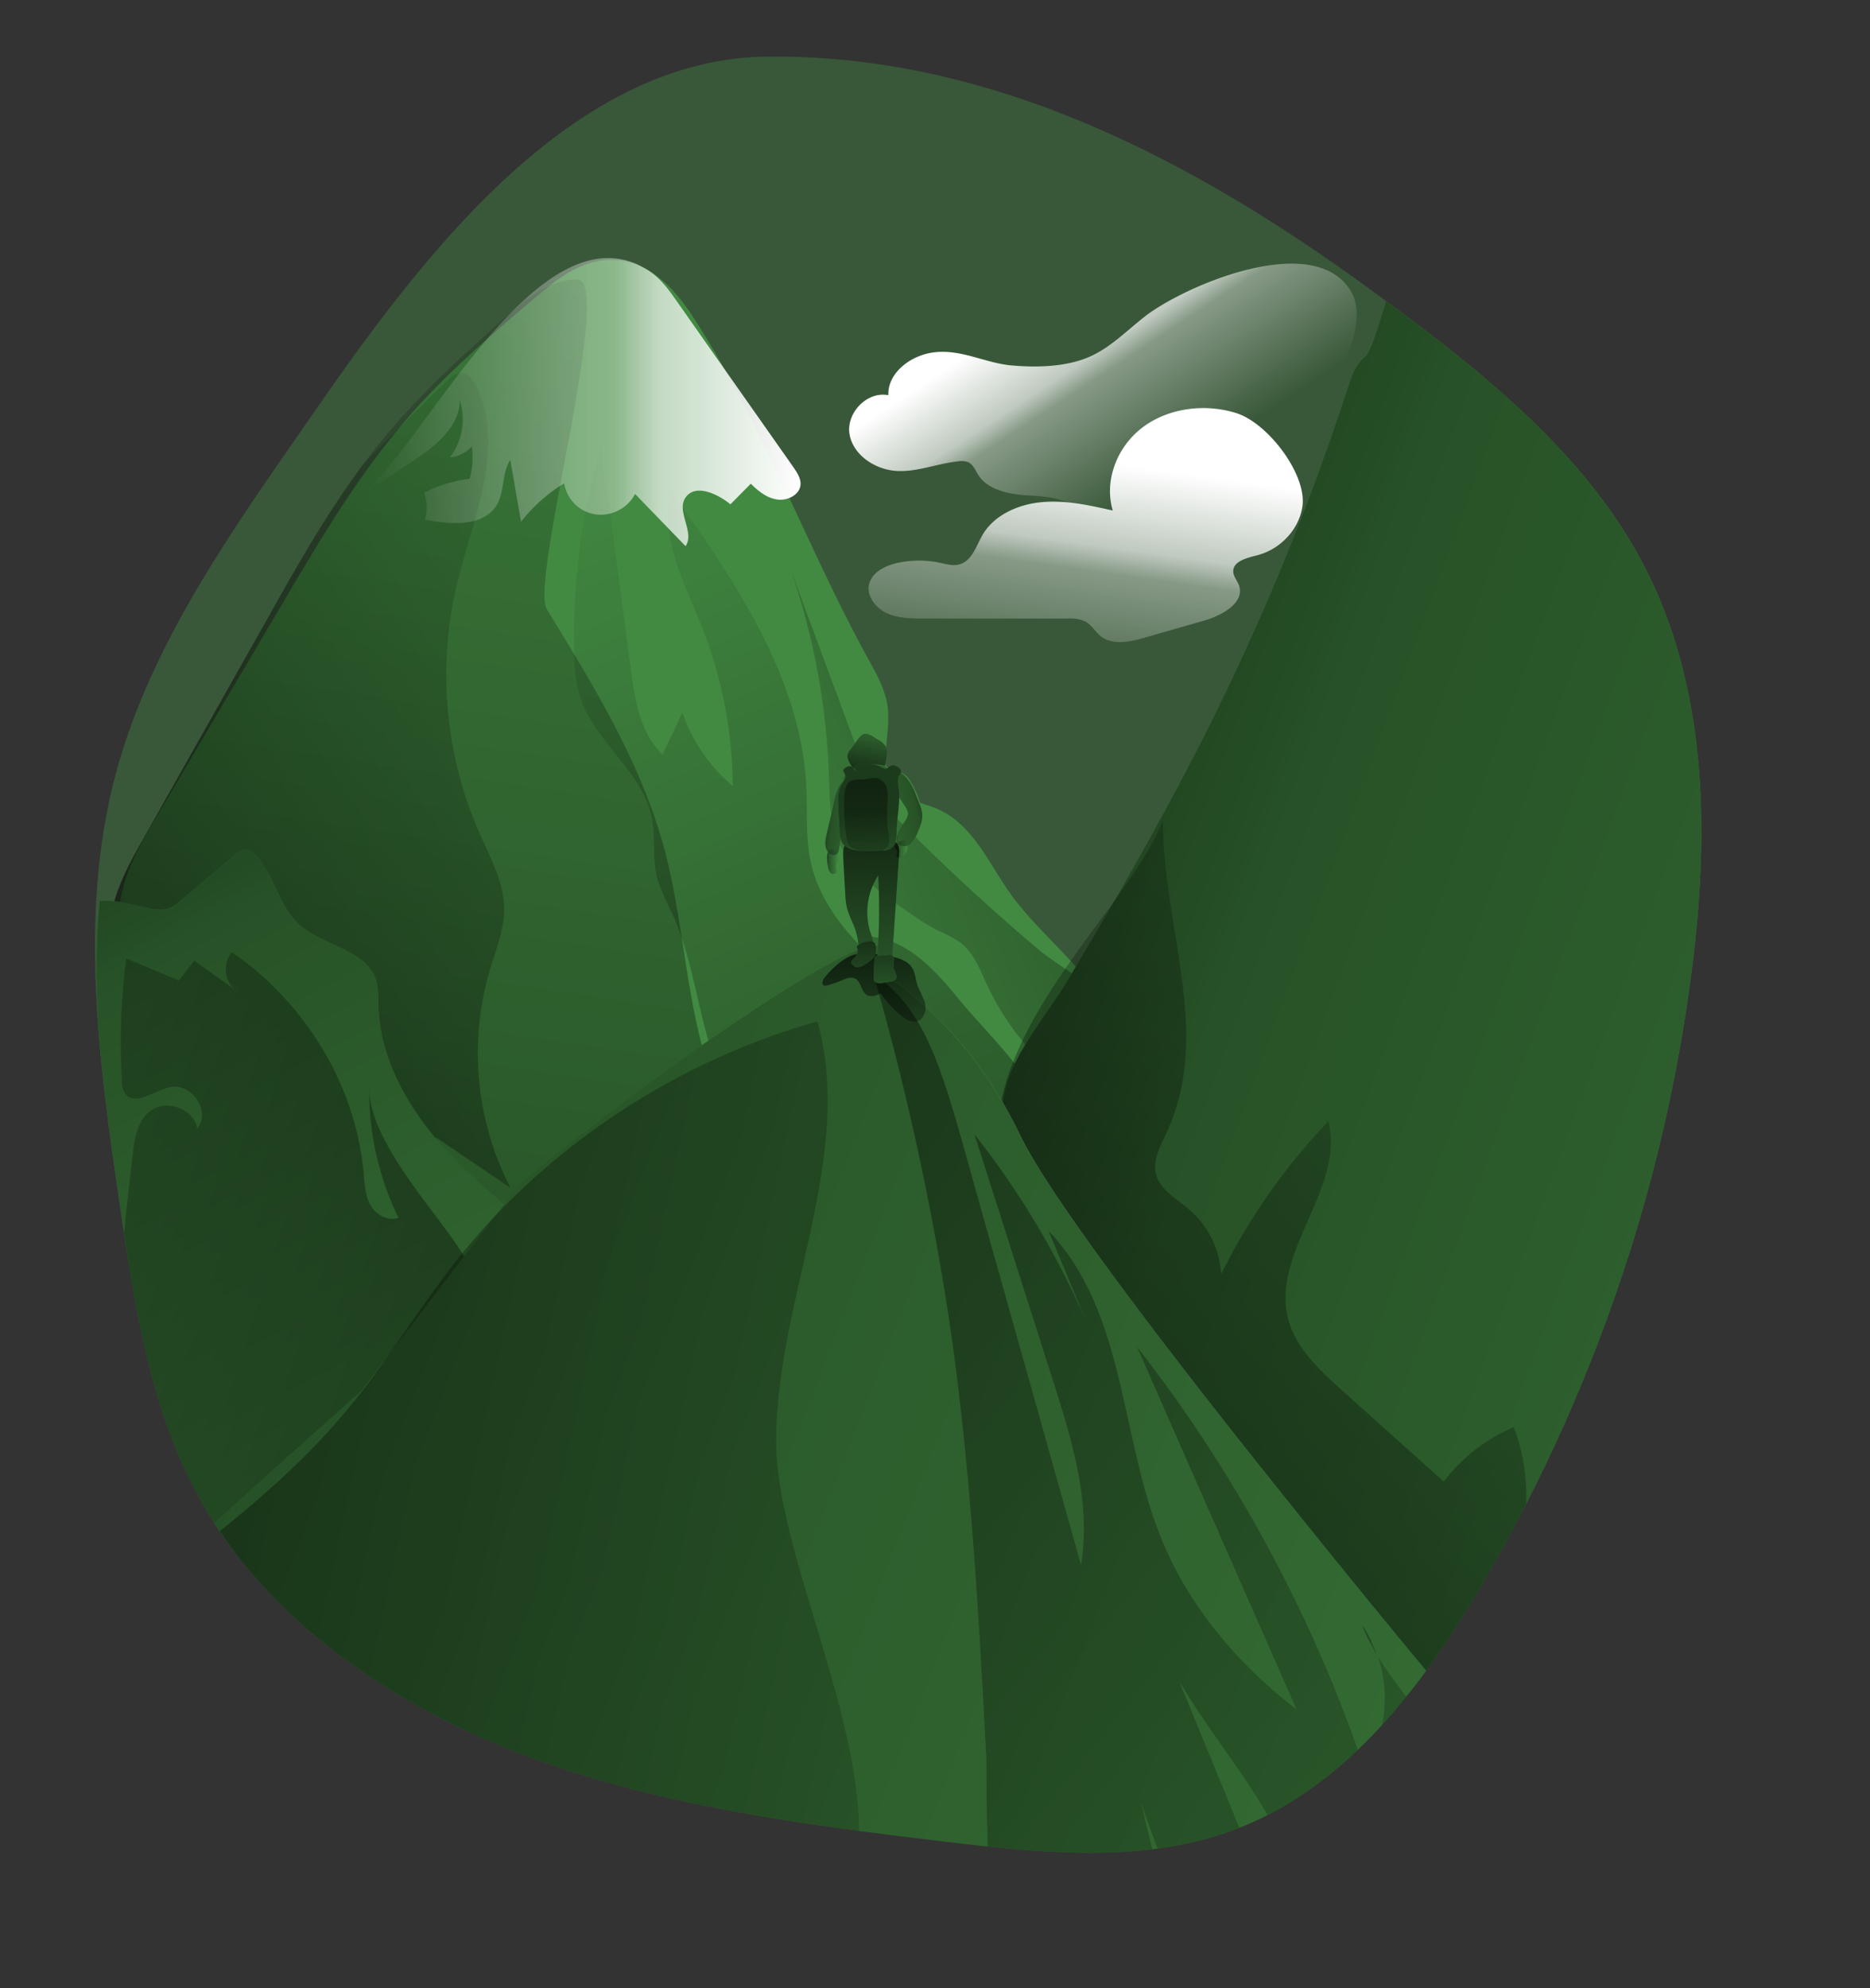 <svg id="Layer_1" data-name="Layer 1" xmlns="http://www.w3.org/2000/svg" xmlns:xlink="http://www.w3.org/1999/xlink" viewBox="0 0 550.96 585.6"><rect x="0" y="0" width="550.96" height="585.6" fill="#333333" stroke="none"/><defs><clipPath id="clip-path" transform="translate(-10.61 -5.13)"><path d="M97.85,134.14c-21.7,31.26-43.76,63.29-53.31,99.59-10.79,41-4.75,84.11,1.35,126,4.39,30.2,9,61.13,24.23,88,19.95,35.27,56.51,60,95.81,74.69s81.61,20.19,123.5,25.2c27.88,3.33,57.05,6.34,83.36-3,32.8-11.68,55.15-40.44,72.41-69.34a477.11,477.11,0,0,0,64.15-186.6c4.86-40,4.13-82.23-15-118.16-17.5-32.85-48.53-57.11-79.27-79.6C363.65,53.27,303.58,21,236.38,21.8,174.14,22.58,128,90.69,97.85,134.14Z" fill="none"/></clipPath><linearGradient id="linear-gradient" x1="379.51" y1="212.39" x2="196.15" y2="280.87" gradientUnits="userSpaceOnUse"><stop offset="0.01"/><stop offset="0.13" stop-opacity="0.69"/><stop offset="1" stop-opacity="0"/></linearGradient><linearGradient id="linear-gradient-2" x1="314.12" y1="425.67" x2="180.9" y2="125.91" xlink:href="#linear-gradient"/><linearGradient id="linear-gradient-3" x1="121.58" y1="474.42" x2="207.04" y2="-87.98" xlink:href="#linear-gradient"/><linearGradient id="linear-gradient-4" x1="14.58" y1="329.62" x2="244.43" y2="172.51" xlink:href="#linear-gradient"/><linearGradient id="linear-gradient-5" x1="292.65" y1="240.6" x2="1017.91" y2="508.06" xlink:href="#linear-gradient"/><linearGradient id="linear-gradient-6" x1="290.89" y1="467.12" x2="540.56" y2="256.24" xlink:href="#linear-gradient"/><linearGradient id="linear-gradient-7" x1="10.59" y1="242.36" x2="237.01" y2="679.53" xlink:href="#linear-gradient"/><linearGradient id="linear-gradient-8" x1="236.97" y1="448.49" x2="-183.6" y2="312.36" xlink:href="#linear-gradient"/><linearGradient id="linear-gradient-9" x1="-6.06" y1="367.76" x2="846.92" y2="700.47" xlink:href="#linear-gradient"/><linearGradient id="linear-gradient-10" x1="412.8" y1="482.14" x2="416.03" y2="495.99" xlink:href="#linear-gradient"/><linearGradient id="linear-gradient-11" x1="138.81" y1="322.48" x2="589.58" y2="683.38" xlink:href="#linear-gradient"/><linearGradient id="linear-gradient-12" x1="266.66" y1="276.94" x2="270.04" y2="326.52" xlink:href="#linear-gradient"/><linearGradient id="linear-gradient-13" x1="-44.2" y1="401.97" x2="450.67" y2="509.29" xlink:href="#linear-gradient"/><linearGradient id="linear-gradient-14" x1="116.34" y1="123.53" x2="246.52" y2="123.53" gradientUnits="userSpaceOnUse"><stop offset="0.02" stop-color="#fff" stop-opacity="0"/><stop offset="0.58" stop-color="#fff" stop-opacity="0.39"/><stop offset="0.68" stop-color="#fff" stop-opacity="0.68"/><stop offset="1" stop-color="#fff"/></linearGradient><linearGradient id="linear-gradient-15" x1="356.64" y1="146" x2="321.46" y2="92.51" xlink:href="#linear-gradient-14"/><linearGradient id="linear-gradient-16" x1="323.25" y1="217.19" x2="333.98" y2="140.98" xlink:href="#linear-gradient-14"/><linearGradient id="linear-gradient-17" x1="264.37" y1="236.58" x2="269.25" y2="211.92" xlink:href="#linear-gradient"/><linearGradient id="linear-gradient-18" x1="267.37" y1="240.52" x2="266.89" y2="337.89" xlink:href="#linear-gradient"/><linearGradient id="linear-gradient-19" x1="252.82" y1="245.38" x2="277.74" y2="248.54" xlink:href="#linear-gradient"/><linearGradient id="linear-gradient-20" x1="254.33" y1="258.94" x2="257.81" y2="258.94" xlink:href="#linear-gradient"/><linearGradient id="linear-gradient-21" x1="274.34" y1="255.16" x2="278.06" y2="255.16" xlink:href="#linear-gradient"/><linearGradient id="linear-gradient-22" x1="284.44" y1="239.49" x2="246.4" y2="247.95" xlink:href="#linear-gradient"/><linearGradient id="linear-gradient-23" x1="267.3" y1="243.66" x2="276.29" y2="360.54" xlink:href="#linear-gradient"/><linearGradient id="linear-gradient-24" x1="266.06" y1="228.69" x2="265.82" y2="274.42" xlink:href="#linear-gradient"/><linearGradient id="linear-gradient-25" x1="264.91" y1="273.89" x2="265.5" y2="318.66" xlink:href="#linear-gradient"/><linearGradient id="linear-gradient-26" x1="271.17" y1="273.81" x2="271.76" y2="318.59" xlink:href="#linear-gradient"/></defs><title>Peak Mountain 2</title><g clip-path="url(#clip-path)"><rect width="541.6" height="370.1" fill="#428a42" opacity="0.42" style="isolation:isolate"/><path d="M277.94,240.19a11.69,11.69,0,0,1-2.63-1.69c-6.66-5.77-2.24-16.12-3.11-24.63-.51-5-3-9.6-5.46-14.05-18.41-33.4-30.51-68-51.46-100.61-5.31-8.27-13.17-17.8-25.15-17.5-8.29.2-14.86,5.23-20.47,9.94C157,102.32,144.35,113.15,133.6,125c-16,17.65-27.62,37.34-39.19,56.92L56.82,245.57c-3.66,6.21-7.35,12.46-9.39,19.09-3,9.81-2.33,20-1.62,30.13.68,9.68,1.38,19.45,4.67,28.81,7.05,20.07,25.23,36.51,42.89,52.22,3.11,2.76,6.4,5.62,10.82,6.94,5.81,1.73,12.31.46,18.31-.82l35.85-7.68c30.91-6.61,62.48-13.47,88.79-27.62,19.07-10.25,46.18.86,66.77-1.37,22.78-2.47,31.62-28.39,20.35-46.48-7-11.3-18.33-19.69-26.06-30.57-6.49-9.14-11.19-20.66-21.86-25C283.61,242.06,280.56,241.46,277.94,240.19Z" transform="translate(-10.61 -5.13)" fill="#428a42"/><path d="M276.78,248.12a59.9,59.9,0,0,1-6.92-7.87c-2.88-4.16-4.64-8.91-6.38-13.6l-20.15-54.39a207.2,207.2,0,0,1,11.47,60.66c.25,6.7.2,13.59,2.78,19.83,3.84,9.31,12.81,15.68,21.36,21.53a68.17,68.17,0,0,0,7.94,4.92,42.94,42.94,0,0,1,6.58,3.47c4,3,5.78,7.8,7.8,12.21A79.57,79.57,0,0,0,324.31,324c3.15-4.78,13.67-15.5,12.68-21.35-.94-5.52-15.42-13.66-19.84-17.38Q296.12,267.56,276.78,248.12Z" transform="translate(-10.61 -5.13)" opacity="0.58" fill="url(#linear-gradient)"/><path d="M293.1,299.42c-6.75-8.25-14.68-17.16-25.63-18.39l3.35,9.17c-9.33-8.27-18-18-21-29.76-2-7.84-1.25-16-1.67-24.09-1.69-31.81-21-60-39.69-86.5-3.72,13.25,3.66,26.69,8.79,39.51a130.36,130.36,0,0,1,9.26,47.3A49.34,49.34,0,0,1,211.68,215l-5.87,12.36c-6.62-6.43-8.14-16-9.31-24.94l-8.72-66a199,199,0,0,0-8,61.07,46.17,46.17,0,0,0,1.75,13c4.22,13,18.26,21.88,21.07,35.22,1.21,5.72.18,11.72,1.52,17.42.95,4,3,7.71,4.74,11.51,7.33,16.36,7.57,35.14,16,51a7.67,7.67,0,0,0,2.78,3.33,8.93,8.93,0,0,0,3.41.85l13.86,1.59a104.42,104.42,0,0,1-5.76-19.76,13.86,13.86,0,0,1,13.26,5.71c1.43,2.15,2.15,4.67,3.63,6.78s4.19,3.83,6.75,3.06a16.6,16.6,0,0,0,3.36-1.93c4.91-2.85,11.56-.28,15.38,3.81s5.82,9.39,8.93,14,8.13,8.8,13.88,8.35c6.18-7.83,15.49-16.83,10.13-25.9C309.05,316.32,300,307.81,293.1,299.42Z" transform="translate(-10.61 -5.13)" opacity="0.58" fill="url(#linear-gradient-2)"/><path d="M242.79,387.66c-6.37,18.19-21.62,33.55-40.67,44.29-25.11,14.14-22.4-58.63-51.91-52L116,387.61c-5.72,1.28-11.94,2.55-17.48.83-4.22-1.32-7.36-4.19-10.32-6.95C71.33,365.78,54,349.33,47.25,329.28c-3.14-9.36-3.8-19.13-4.47-28.81-.31-4.74-.63-9.52-.57-14.25a57.8,57.8,0,0,1,2.13-15.89c1.95-6.63,5.46-12.88,9-19.08q17.93-31.83,35.88-63.62C98,172,106.81,156.38,117.73,141.75c2.81-3.75,5.74-7.44,8.85-11,10.27-11.9,22.29-22.73,34.43-33.4,5.36-4.71,11.62-9.74,19.53-9.94,11.44-.3-13.91,88.87-8.83,97.14,13.64,22.26,27.39,44.78,34.19,69,7.67,27.31,6.39,56.47,20.17,82.18C236.06,354.37,250.09,366.82,242.79,387.66Z" transform="translate(-10.61 -5.13)" opacity="0.58" fill="url(#linear-gradient-3)"/><path d="M161,355l-21.6-14.63c-20.58,2.34-39.23-10.93-54.32-24.39-13-11.56-26.32-24.41-42.82-29.72a57.8,57.8,0,0,1,2.13-15.89c1.95-6.63,5.46-12.88,9-19.08q17.93-31.83,35.88-63.62C98,172,106.81,156.38,117.73,141.75c8.17-8.37,16.48-16.57,24.71-24.62A6.35,6.35,0,0,1,146,115c2.38-.24,4.13,2,5.1,4.14,8.44,18.19-1.19,38.77-5.86,58.14a115.67,115.67,0,0,0,6.71,73.42c3.18,7.19,7.18,14.41,7.2,22.2,0,6.09-2.4,11.9-4.17,17.75A86.68,86.68,0,0,0,161,355Z" transform="translate(-10.61 -5.13)" opacity="0.58" fill="url(#linear-gradient-4)"/><path d="M367.51,217.68a723.54,723.54,0,0,0,40.16-98.22c1.1-3.35,2.29-6.9,5.08-9.2,3.67-3,13.89-46.2,18.64-45.22,22.13,4.56,58.29-1.1,68.45,18.08,7.73,14.58,33.79,83.25,41.52,97.84,3.79,7.15,9,54,11.22,61.68,2.6,9.16,2.7,39.45,2.25,48.93-1.46,30.6,2.5,42.94-1.13,73.38-1.89,15.87-22.3,33.3-25.81,48.92-3.69,16.45-50.91,3.95-57,19.76a431.52,431.52,0,0,0-21.82,76.89c-.37,2-.87,4.31-2.68,5.47-2.92,1.87-6.74-.45-9.36-2.68A732.29,732.29,0,0,1,331.33,402.72c-8.22-10.66-16.25-21.73-20.52-34.3-4.05-11.93-6.7-28.6-4.32-41.07,2.2-11.48,12.54-23.19,18.59-33.31C340,269,354.56,243.71,367.51,217.68Z" transform="translate(-10.61 -5.13)" fill="#428a42"/><path d="M367.51,217.68a723.54,723.54,0,0,0,40.16-98.22c1.1-3.35,2.29-6.9,5.08-9.2,3.67-3,11.65-39.82,16.4-38.84C451.28,76,451.53,81,461.69,100.13c7.73,14.59,39.4,16.26,47.13,30.84,3.79,7.15,19.12,50.78,21.32,58.5,2.6,9.15,31.87,51.15,31.42,60.62-1.46,30.6-32.28,75.91-35.91,106.35-1.89,15.87-34.58,13.68-38.09,29.31-3.69,16.45-10.58,32.07-16.63,47.88a431.52,431.52,0,0,0-21.82,76.89c-.37,2-.87,4.31-2.68,5.47-2.92,1.87-6.74-.45-9.36-2.68A732.29,732.29,0,0,1,331.33,402.72c-8.22-10.66-16.25-21.73-20.52-34.3-4.05-11.93-6.7-28.6-4.32-41.07,2.2-11.48,12.54-23.19,18.59-33.31C340,269,354.56,243.71,367.51,217.68Z" transform="translate(-10.61 -5.13)" opacity="0.58" fill="url(#linear-gradient-5)"/><path d="M353.22,246.9c.13,32.77,15,63.18.57,93-1.74,3.57-3.61,7.5-2.54,11.3,1.24,4.37,5.85,6.91,9.41,9.91a27.5,27.5,0,0,1,9.76,19.29,182.23,182.23,0,0,1,31.57-45c5,19.56-16.95,38.67-11.85,58.21,2.25,8.62,9.36,15.21,16.16,21.31L436,441.54a50,50,0,0,1,20.56-16c11.52,29-5.79,60.52-22.54,87.16-1.15,1.83-2.47,3.79-4.61,4.46-3.73,1.16-7.18-2.21-9.52-5.2l-59.09-75.8c-18-23.13-43.09-49-53.18-76.54C291.14,314.74,341.25,276.68,353.22,246.9Z" transform="translate(-10.61 -5.13)" opacity="0.58" fill="url(#linear-gradient-6)"/><path d="M54.57,272.66a11.63,11.63,0,0,0,5.4.17,11.17,11.17,0,0,0,3.89-2.44l15.75-13.27c1.06-.89,2.3-1.83,3.7-1.68A4.52,4.52,0,0,1,86,257.07C91.54,263,92.71,272,98.79,277.45c6.88,6.2,19.18,7.25,22.39,15.71,1,2.64.85,5.53.93,8.34.41,13.57,6.8,26.5,15.5,37.29s19.66,19.73,30.52,28.58c-2.31,25.72-22.66,46.44-43.16,63.45-19.59,16.24-40.66,31.33-64.56,41.1-6.54,2.67-13.38,5-19,9.14l.35-44.19c.22-27.75.44-55.51.22-83.27-.21-27-4.81-56.29-2-83.05C44.47,270,50,271.78,54.57,272.66Z" transform="translate(-10.61 -5.13)" fill="#428a42"/><path d="M54.57,272.66a11.63,11.63,0,0,0,5.4.17,11.17,11.17,0,0,0,3.89-2.44l15.75-13.27c1.06-.89,2.3-1.83,3.7-1.68A4.52,4.52,0,0,1,86,257.07C91.54,263,92.71,272,98.79,277.45c6.88,6.2,19.18,7.25,22.39,15.71,1,2.64.85,5.53.93,8.34.41,13.57,6.8,26.5,15.5,37.29s19.66,19.73,30.52,28.58c-2.31,25.72-22.66,46.44-43.16,63.45-19.59,16.24-40.66,31.33-64.56,41.1-6.54,2.67-13.38,5-19,9.14l.35-44.19c.22-27.75.44-55.51.22-83.27-.21-27-4.81-56.29-2-83.05C44.47,270,50,271.78,54.57,272.66Z" transform="translate(-10.61 -5.13)" opacity="0.58" fill="url(#linear-gradient-7)"/><path d="M119.39,325.27A85.25,85.25,0,0,0,128,363.8c-3.07,1.17-6.63-.87-8.2-3.62s-1.71-6-2-9.11c-2.23-25.73-16.79-50.27-38.83-65.44-3.15,3.48-2.08,9.59,2.09,11.91l-13.22-9.46-4.53,5.86-15.52-6.51a196.1,196.1,0,0,0-1.25,36.25,6.38,6.38,0,0,0,1,3.68c2.9,3.65,8.48-1,13.17-2,6.45-1.43,12.2,7.31,8,12.17-.83-5.34-8.28-8.56-13.08-5.67-4.26,2.58-5.26,8-5.84,12.73a1260.69,1260.69,0,0,0-9,152.16,428,428,0,0,0,93.26-82.06c10.89-12.87,22.34-25.77,12.22-41.27C138.16,360.92,119.16,340.86,119.39,325.27Z" transform="translate(-10.61 -5.13)" opacity="0.58" fill="url(#linear-gradient-8)"/><path d="M440.16,508.52s-112.21-134-129-169.1-42.64-48.92-42.64-48.92,13.47-19.14-26.93,6.38-77.42,56.37-77.42,56.37L117,414.93l-78.55,70.2s-6.73,90.4,19.08,98.9,378.15,3.9,378.15,3.9Z" transform="translate(-10.61 -5.13)" fill="#428a42"/><path d="M440.16,508.52,439,528.63l-3.35,59.3s-16.13.21-41.74.46l-12.22.1c-.8,0-1.6,0-2.41,0l-19.84.16c-16.78.14-35.43.26-55,.36-19.88.08-40.71.15-61.48.13-87,0-173.18-1.09-185.45-5.13-25.81-8.51-19.08-98.92-19.08-98.92l5.09-4.54L117,414.93l7.32-9.58,32.12-42,7.69-10.07s37-30.84,77.42-56.37,26.93-6.37,26.93-6.37,25.81,13.82,42.64,48.91S440.16,508.52,440.16,508.52Z" transform="translate(-10.61 -5.13)" opacity="0.58" fill="url(#linear-gradient-9)"/><path d="M412,483.88a38.06,38.06,0,0,1,4.45,9.05A50.64,50.64,0,0,1,412,483.88Z" transform="translate(-10.61 -5.13)" opacity="0.58" fill="url(#linear-gradient-10)"/><path d="M439,528.63l-3.35,59.3s-16.13.21-41.74.46c-.09-6,.68-12.07.34-18.1C392.83,544,371.49,523.43,358,500.2q7.86,19.19,15.75,38.38c2.56,6.26,5.15,12.61,5.8,19.29,1,10.27-2.42,21.6,2.13,30.62a17.54,17.54,0,0,0,1.31,2.23c-1.29-.68-2.52-1.42-3.72-2.2-17.65-11.48-25.76-32.8-32.49-52.44q6.31,26.31,12.65,52.6c-16.78.14-35.43.26-55,.36-2.52-21.4-3.18-44.27-3.18-65.58-2.4-45-4.82-90.05-11.76-134.6A813,813,0,0,0,268,292.23c10,6.2,15.49,17.08,19.41,27.75,2.91,8,5.21,16.13,7.49,24.28q4,14.28,8,28.54,13.13,46.65,26.21,93.31c3.06-18.27-2.65-36.71-8.28-54.42q-11.55-36.19-23.08-72.39A248.16,248.16,0,0,1,330.92,395l-11.4-27.37c22.88,24.06,21,60.65,33.29,90.84,8.08,19.74,22.48,36.86,39.83,50.2q-23.52-53.38-47-106.78a422.12,422.12,0,0,1,67,124.3,39.14,39.14,0,0,0,3.92-33.22c6.94,11.46,17.42,21.32,21.93,33.88C438.63,527.42,438.83,528,439,528.63Z" transform="translate(-10.61 -5.13)" opacity="0.58" fill="url(#linear-gradient-11)"/><path d="M253.46,293.22c-.54.69-.89,1.93,0,2.22a1.53,1.53,0,0,0,.92-.06,34.85,34.85,0,0,0,4.34-1.52c1.16-.49,2.47-1.06,3.64-.59,2.06.83,1.84,4.05,3.82,5,1.26.62,2.77,0,4-.55a25.55,25.55,0,0,0,6.75,7.12,5.2,5.2,0,0,0,3.21,1.25c2.27-.13,3.47-2.79,3.1-4.91s-1.72-4-2.37-6c-.53-1.71-.6-3.6-1.6-5.11-1.39-2.09-4.17-2.88-6.74-3.31-3.2-.53-7.62-1.41-10.75-.26S255.48,290.62,253.46,293.22Z" transform="translate(-10.61 -5.13)" fill="url(#linear-gradient-12)"/><path d="M254.62,577.29A56.2,56.2,0,0,1,243,589.17c-87,0-173.18-1.09-185.45-5.13-25.81-8.51-19.08-98.92-19.08-98.92l5.09-4.54c24.6-18.71,49.92-36.83,69.38-60.25,4-4.83,7.76-9.87,11.4-15,7.12-10,13.86-20.26,21.55-29.88q5-6.29,10.57-12.15a210.62,210.62,0,0,1,95-57.32c11,40.15-11.89,81.5-12.18,123C239,471.22,281.93,538.85,254.62,577.29Z" transform="translate(-10.61 -5.13)" opacity="0.58" fill="url(#linear-gradient-13)"/><path d="M116.34,151.26l14.69-9.5c7.18-4.64,15.15-10.67,15-18.9a18.47,18.47,0,0,1-2.88,17,10.19,10.19,0,0,0,6.48-3.2,23.44,23.44,0,0,1-.67,9.5,39.44,39.44,0,0,0-13.42,4.11,12.06,12.06,0,0,1,.24,7.91c7.46,1.46,17,2.15,21-4,2.63-4.05,1.55-9.54,4.17-13.6q1.59,9.12,3.17,18.25a47.13,47.13,0,0,1,12.71-11.34,11,11,0,0,0,9.16,9.14,11.46,11.46,0,0,0,11.73-6L212.6,166c2.81-4.16-2.86-10.21,0-14.33s9.35-1.15,13.22,2l6-6.07c2.12,2.11,4.6,4.15,7.63,4.64s6.64-1.25,7-4.15c.24-1.94-1-3.75-2.09-5.37q-17.18-24.42-34.33-48.85c-2.32-3.29-4.71-6.66-8.14-8.91C169.13,63.38,134,139.86,116.34,151.26Z" transform="translate(-10.61 -5.13)" fill="url(#linear-gradient-14)"/></g><path d="M347.88,98.38c-5.37,4.19-10.17,9.25-16.51,11.94-6.85,2.91-15.43,3.11-22.81,2.44-7.63-.7-14.57-4.76-22.59-3.87-6.94.77-13.86,6-13.63,12.64-6.35-1.24-12.41,5.31-11.45,11.39s7.36,10.51,13.83,10.92c6.23.38,12.21-2.26,18.41-2.84a5.47,5.47,0,0,1,2.61.22c1.57.64,2.19,2.38,3.07,3.76,2.95,4.64,9.42,5.81,15.13,6.1,6.83.34,10.66,1.23,16,4.55s10.31,3.49,16.42,1,11.87-6.36,18.44-6.1c7.45.29,14.34,6,21.62,4.4,1.9-17,31.63-49.19,22-64.35C397.24,72.94,359.18,89.53,347.88,98.38Z" transform="translate(-10.61 -5.13)" fill="url(#linear-gradient-15)"/><path d="M374.89,126.82c-9.19-2.91-19.93-1.56-27.54,4.12s-11.51,15.73-8.89,24.56c-6.83-1.53-13.81-3.08-20.81-2.47s-14.13,3.78-17.52,9.61c-1.95,3.36-3.18,7.92-7.12,8.8-1.79.4-3.64-.15-5.44-.53a29.73,29.73,0,0,0-12.39,0c-3.65.78-7.53,2.69-8.46,6.12s1.72,7.11,5.13,8.69,7.35,1.61,11.14,1.61h42.16a11.06,11.06,0,0,1,5.16.83c1.94,1,3,3.13,4.72,4.45,3.51,2.67,8.63,1.56,12.93.32l17.42-5c5.36-1.54,12-5.28,10.28-10.33-.5-1.45-1.72-2.72-1.7-4.25.05-3,4.14-3.9,7.17-4.69,6.85-1.81,12.28-7.73,13.22-14.41C395.67,144.82,384.17,129.76,374.89,126.82Z" transform="translate(-10.61 -5.13)" fill="url(#linear-gradient-16)"/><path d="M261.29,225.78a4.3,4.3,0,0,0-.86,1.28c-.44,1.19.27,2.45.95,3.53a6.15,6.15,0,0,0,2.7,2.73,5.54,5.54,0,0,0,2,.27,17.77,17.77,0,0,0,4-.49,1.34,1.34,0,0,0,.67-.31,1.37,1.37,0,0,0,.26-.56,30.44,30.44,0,0,0,.9-4.83,4.77,4.77,0,0,0-.09-1.92,5.28,5.28,0,0,0-2.61-2.53c-1.26-.73-3.19-2.4-4.6-1.36C263.37,222.51,262.3,224.6,261.29,225.78Z" transform="translate(-10.61 -5.13)" fill="#428a42"/><path d="M261.29,225.78a4.3,4.3,0,0,0-.86,1.28c-.44,1.19.27,2.45.95,3.53a6.15,6.15,0,0,0,2.7,2.73,5.54,5.54,0,0,0,2,.27,17.77,17.77,0,0,0,4-.49,1.34,1.34,0,0,0,.67-.31,1.37,1.37,0,0,0,.26-.56,30.44,30.44,0,0,0,.9-4.83,4.77,4.77,0,0,0-.09-1.92,5.28,5.28,0,0,0-2.61-2.53c-1.26-.73-3.19-2.4-4.6-1.36C263.37,222.51,262.3,224.6,261.29,225.78Z" transform="translate(-10.61 -5.13)" fill="url(#linear-gradient-17)"/><path d="M255.89,243.49l-1.75,7.4c-.46,2-.76,4.45.94,5.69a1.85,1.85,0,0,0,2,.19,2.28,2.28,0,0,0,.76-1.67l.54-3.53a25.28,25.28,0,0,1,.94-4.46c.41-1.22,1-2.38,1.45-3.59.58-1.6,2.45-8.4-.77-8.41C257.24,235.11,256.34,241.62,255.89,243.49Z" transform="translate(-10.61 -5.13)" fill="#428a42"/><path d="M254.66,260.79a2.61,2.61,0,0,0,.68,1.45,1.19,1.19,0,0,0,1.52.12,1.39,1.39,0,0,0,.23-1.37,2.4,2.4,0,0,1-.11-1.42c.15-.37.49-.63.67-1a1.71,1.71,0,0,0,.16-.7c0-1.05-1.35-3.25-2.71-2.4S254.43,259.66,254.66,260.79Z" transform="translate(-10.61 -5.13)" fill="#428a42"/><path d="M274,236.11l.51.83a11.27,11.27,0,0,1,1.13,2.54,14.82,14.82,0,0,0,1.77,3,4.24,4.24,0,0,1,.89,2.22,4.69,4.69,0,0,1-1.06,2.39,21.36,21.36,0,0,0-1.78,3.29c-.43,1-.76,2.25-.08,3.13s2.45.93,3.49.19a6.91,6.91,0,0,0,2.09-3.05c.88-2,1.77-4,1.58-6.16a12.72,12.72,0,0,0-1-3.36,27,27,0,0,0-3.31-6.81c-1.3-1.71-4.34-2.58-6.44-3.2A11.73,11.73,0,0,0,274,236.11Z" transform="translate(-10.61 -5.13)" fill="#428a42"/><path d="M275.34,253.18a1.58,1.58,0,0,0-1,1.25c0,.64.67,1.17.6,1.81,0,.31-.24.59-.22.91a.88.88,0,0,0,.95.67,1.84,1.84,0,0,0,1.13-.57,3.9,3.9,0,0,0,1.18-3.62C277.61,251.85,276.55,252.56,275.34,253.18Z" transform="translate(-10.61 -5.13)" fill="#428a42"/><path d="M259.05,257.5q.27,5.56.62,11.13a20.58,20.58,0,0,0,.56,4.29,43.63,43.63,0,0,0,1.9,4.73,20.7,20.7,0,0,1,1.49,7.91,2.66,2.66,0,0,1-.28,1.39c-.21.35-.58.63-.68,1-.18.7.62,1.34,1.37,1.33a3.69,3.69,0,0,0,2-.88,6.58,6.58,0,0,0,1.33-1.19,4.81,4.81,0,0,0,.78-3.82,28.13,28.13,0,0,0-1.15-3.84A19.85,19.85,0,0,1,269.35,263a181.63,181.63,0,0,1-.76,29.22,3.72,3.72,0,0,0,.05,1.56,1.36,1.36,0,0,0,1.17,1,2.12,2.12,0,0,0,1.05-.35l2.07-1.16a1.94,1.94,0,0,0,.79-.65c.31-.56-.06-1.22-.24-1.83a6,6,0,0,1-.1-2l2.14-32.09a6.2,6.2,0,0,0-.11-2.15,4.49,4.49,0,0,0-3.28-2.8,12.15,12.15,0,0,0-4.58-.08c-2.09.26-4.89.41-6.8,1.32C259,253.74,259,255.83,259.05,257.5Z" transform="translate(-10.61 -5.13)" fill="#428a42"/><path d="M259.05,257.5q.27,5.56.62,11.13a20.58,20.58,0,0,0,.56,4.29,43.63,43.63,0,0,0,1.9,4.73,20.7,20.7,0,0,1,1.49,7.91,2.66,2.66,0,0,1-.28,1.39c-.21.35-.58.63-.68,1-.18.7.62,1.34,1.37,1.33a3.69,3.69,0,0,0,2-.88,6.58,6.58,0,0,0,1.33-1.19,4.81,4.81,0,0,0,.78-3.82,28.13,28.13,0,0,0-1.15-3.84A19.85,19.85,0,0,1,269.35,263a181.63,181.63,0,0,1-.76,29.22,3.72,3.72,0,0,0,.05,1.56,1.36,1.36,0,0,0,1.17,1,2.12,2.12,0,0,0,1.05-.35l2.07-1.16a1.94,1.94,0,0,0,.79-.65c.31-.56-.06-1.22-.24-1.83a6,6,0,0,1-.1-2l2.14-32.09a6.2,6.2,0,0,0-.11-2.15,4.49,4.49,0,0,0-3.28-2.8,12.15,12.15,0,0,0-4.58-.08c-2.09.26-4.89.41-6.8,1.32C259,253.74,259,255.83,259.05,257.5Z" transform="translate(-10.61 -5.13)" fill="url(#linear-gradient-18)"/><path d="M259.65,248.26c.24,1.59.66,3.31,2,4.29a7,7,0,0,0,3.66,1c2,.15,4.21.18,6-.83,2.43-1.39,3.29-4.31,3.62-7a34.18,34.18,0,0,0-.5-11.5c-1.11-5.12-8.43-4.31-12.34-2.69C257.29,233.5,259,244.23,259.65,248.26Z" transform="translate(-10.61 -5.13)" fill="#428a42"/><g opacity="0.58"><path d="M255.89,243.49l-1.75,7.4c-.46,2-.76,4.45.94,5.69a1.85,1.85,0,0,0,2,.19,2.28,2.28,0,0,0,.76-1.67l.54-3.53a25.28,25.28,0,0,1,.94-4.46c.41-1.22,1-2.38,1.45-3.59.58-1.6,2.45-8.4-.77-8.41C257.24,235.11,256.34,241.62,255.89,243.49Z" transform="translate(-10.61 -5.13)" fill="url(#linear-gradient-19)"/><path d="M254.66,260.79a2.61,2.61,0,0,0,.68,1.45,1.19,1.19,0,0,0,1.52.12,1.39,1.39,0,0,0,.23-1.37,2.4,2.4,0,0,1-.11-1.42c.15-.37.49-.63.67-1a1.71,1.71,0,0,0,.16-.7c0-1.05-1.35-3.25-2.71-2.4S254.43,259.66,254.66,260.79Z" transform="translate(-10.61 -5.13)" fill="url(#linear-gradient-20)"/><path d="M275.34,253.18a1.58,1.58,0,0,0-1,1.25c0,.64.67,1.17.6,1.81,0,.31-.24.59-.22.91a.88.88,0,0,0,.95.67,1.84,1.84,0,0,0,1.13-.57,3.9,3.9,0,0,0,1.18-3.62C277.61,251.85,276.55,252.56,275.34,253.18Z" transform="translate(-10.61 -5.13)" fill="url(#linear-gradient-21)"/><path d="M280.79,250.77a7,7,0,0,1-2.09,3.06c-1.05.73-2.74.81-3.49-.19s-.36-2.13.08-3.13a20.91,20.91,0,0,1,1.78-3.29,4.73,4.73,0,0,0,1.06-2.39,4.26,4.26,0,0,0-.89-2.22c-.67-1-1.28-2.05-2-3l-.53-.79a33.67,33.67,0,0,1-.16,6.88c-.33,2.67-1.19,5.59-3.62,7-1.74,1-3.92,1-6,.83a6.93,6.93,0,0,1-3.65-1c-1.34-1-1.76-2.69-2-4.28-.63-4-2.37-14.75,2.39-16.72,3.12-1.29,8.43-2.07,11,.29l.06,0a1.3,1.3,0,0,1,.59,0c4.86.65,6.56,5.8,8,9.56a12.31,12.31,0,0,1,1,3.36C282.55,246.74,281.66,248.81,280.79,250.77Z" transform="translate(-10.61 -5.13)" fill="url(#linear-gradient-22)"/></g><path d="M263.08,232.54l-1.21-1.25a1.72,1.72,0,0,0-.52-.41,1.9,1.9,0,0,0-1.72.44,1.33,1.33,0,0,0-.53.55c-.17.47.3.91.49,1.38.42,1-.41,2-1,2.92-1.17,2-1.08,4.44-1,6.74l.38,7a6.31,6.31,0,0,0,1.15,4,5.79,5.79,0,0,0,3.36,1.59,32.47,32.47,0,0,0,7.76.21,5.94,5.94,0,0,0,2.62-.53,3.78,3.78,0,0,0,1.7-2.45,13.57,13.57,0,0,0,.24-3c.1-4.25,1.12-8.49.58-12.71-.15-1.19-.41-2.49.22-3.54a3.11,3.11,0,0,0,.47-.83c.18-.68-.41-1.32-1-1.67a2.32,2.32,0,0,0-2.7.07,2.94,2.94,0,0,1-.39.4c-.53.36-1.24-.07-1.81-.39-1.73-1-3.89-.94-5.92-.85a4.23,4.23,0,0,0-1.28.2,1.26,1.26,0,0,0-.82.9" transform="translate(-10.61 -5.13)" fill="#428a42"/><path d="M263.08,232.54l-1.21-1.25a1.72,1.72,0,0,0-.52-.41,1.9,1.9,0,0,0-1.72.44,1.33,1.33,0,0,0-.53.55c-.17.47.3.91.49,1.38.42,1-.41,2-1,2.92-1.17,2-1.08,4.44-1,6.74l.38,7a6.31,6.31,0,0,0,1.15,4,5.79,5.79,0,0,0,3.36,1.59,32.47,32.47,0,0,0,7.76.21,5.94,5.94,0,0,0,2.62-.53,3.78,3.78,0,0,0,1.7-2.45,13.57,13.57,0,0,0,.24-3c.1-4.25,1.12-8.49.58-12.71-.15-1.19-.41-2.49.22-3.54a3.11,3.11,0,0,0,.47-.83c.18-.68-.41-1.32-1-1.67a2.32,2.32,0,0,0-2.7.07,2.94,2.94,0,0,1-.39.4c-.53.36-1.24-.07-1.81-.39-1.73-1-3.89-.94-5.92-.85a4.23,4.23,0,0,0-1.28.2,1.26,1.26,0,0,0-.82.9" transform="translate(-10.61 -5.13)" opacity="0.58" fill="url(#linear-gradient-23)"/><path d="M272.06,241.6a13.79,13.79,0,0,0-.11-4.16,4.13,4.13,0,0,0-2.72-3.05c-1.43-.38-2.92.26-4.39.36a10.42,10.42,0,0,0-3.32.29c-1.72.74-2.1,2.87-2.17,4.66a65.34,65.34,0,0,0,.76,12.57,4.28,4.28,0,0,0,.48,1.57,3.6,3.6,0,0,0,1.78,1.31c2.45,1,9,2,10.05-1.3.5-1.55-.13-3.54-.27-5.09A45.05,45.05,0,0,1,272.06,241.6Z" transform="translate(-10.61 -5.13)" opacity="0.58" fill="url(#linear-gradient-24)"/><path d="M263.25,283.66a.67.67,0,0,0-.21.36.9.9,0,0,0,.13.42,2.71,2.71,0,0,1-.87,2.85,5.14,5.14,0,0,0-.66.74,1,1,0,0,0-.1.93,1.37,1.37,0,0,0,.36.4,2.5,2.5,0,0,0,1,.61,2.42,2.42,0,0,0,1.67-.31,12,12,0,0,0,2.7-1.79,4.09,4.09,0,0,0,1.33-1.85c.26-.95.28-3.38-1-3.6A5.83,5.83,0,0,0,263.25,283.66Z" transform="translate(-10.61 -5.13)" fill="#428a42"/><path d="M269,286.67a.87.87,0,0,0-.53.15.82.82,0,0,0-.23.66l-.22,5.64a1.94,1.94,0,0,0,.06.72,1.38,1.38,0,0,0,1,.8,3.82,3.82,0,0,0,1.39,0c.93-.1,1.85-.24,2.77-.42a2.21,2.21,0,0,0,1.12-.44,1.65,1.65,0,0,0,.24-1.79,15.06,15.06,0,0,1-.74-1.77c-.2-1,.67-3.05-.37-3.68-.46-.28-1.26-.1-1.76-.07Z" transform="translate(-10.61 -5.13)" fill="#428a42"/><path d="M263.25,283.66a.67.67,0,0,0-.21.36.9.9,0,0,0,.13.42,2.71,2.71,0,0,1-.87,2.85,5.14,5.14,0,0,0-.66.74,1,1,0,0,0-.1.93,1.37,1.37,0,0,0,.36.4,2.5,2.5,0,0,0,1,.61,2.42,2.42,0,0,0,1.67-.31,12,12,0,0,0,2.7-1.79,4.09,4.09,0,0,0,1.33-1.85c.26-.95.28-3.38-1-3.6A5.83,5.83,0,0,0,263.25,283.66Z" transform="translate(-10.61 -5.13)" fill="url(#linear-gradient-25)"/><path d="M269,286.67a.87.87,0,0,0-.53.15.82.82,0,0,0-.23.66l-.22,5.64a1.94,1.94,0,0,0,.06.72,1.38,1.38,0,0,0,1,.8,3.82,3.82,0,0,0,1.39,0c.93-.1,1.85-.24,2.77-.42a2.21,2.21,0,0,0,1.12-.44,1.65,1.65,0,0,0,.24-1.79,15.06,15.06,0,0,1-.74-1.77c-.2-1,.67-3.05-.37-3.68-.46-.28-1.26-.1-1.76-.07Z" transform="translate(-10.61 -5.13)" fill="url(#linear-gradient-26)"/></svg>